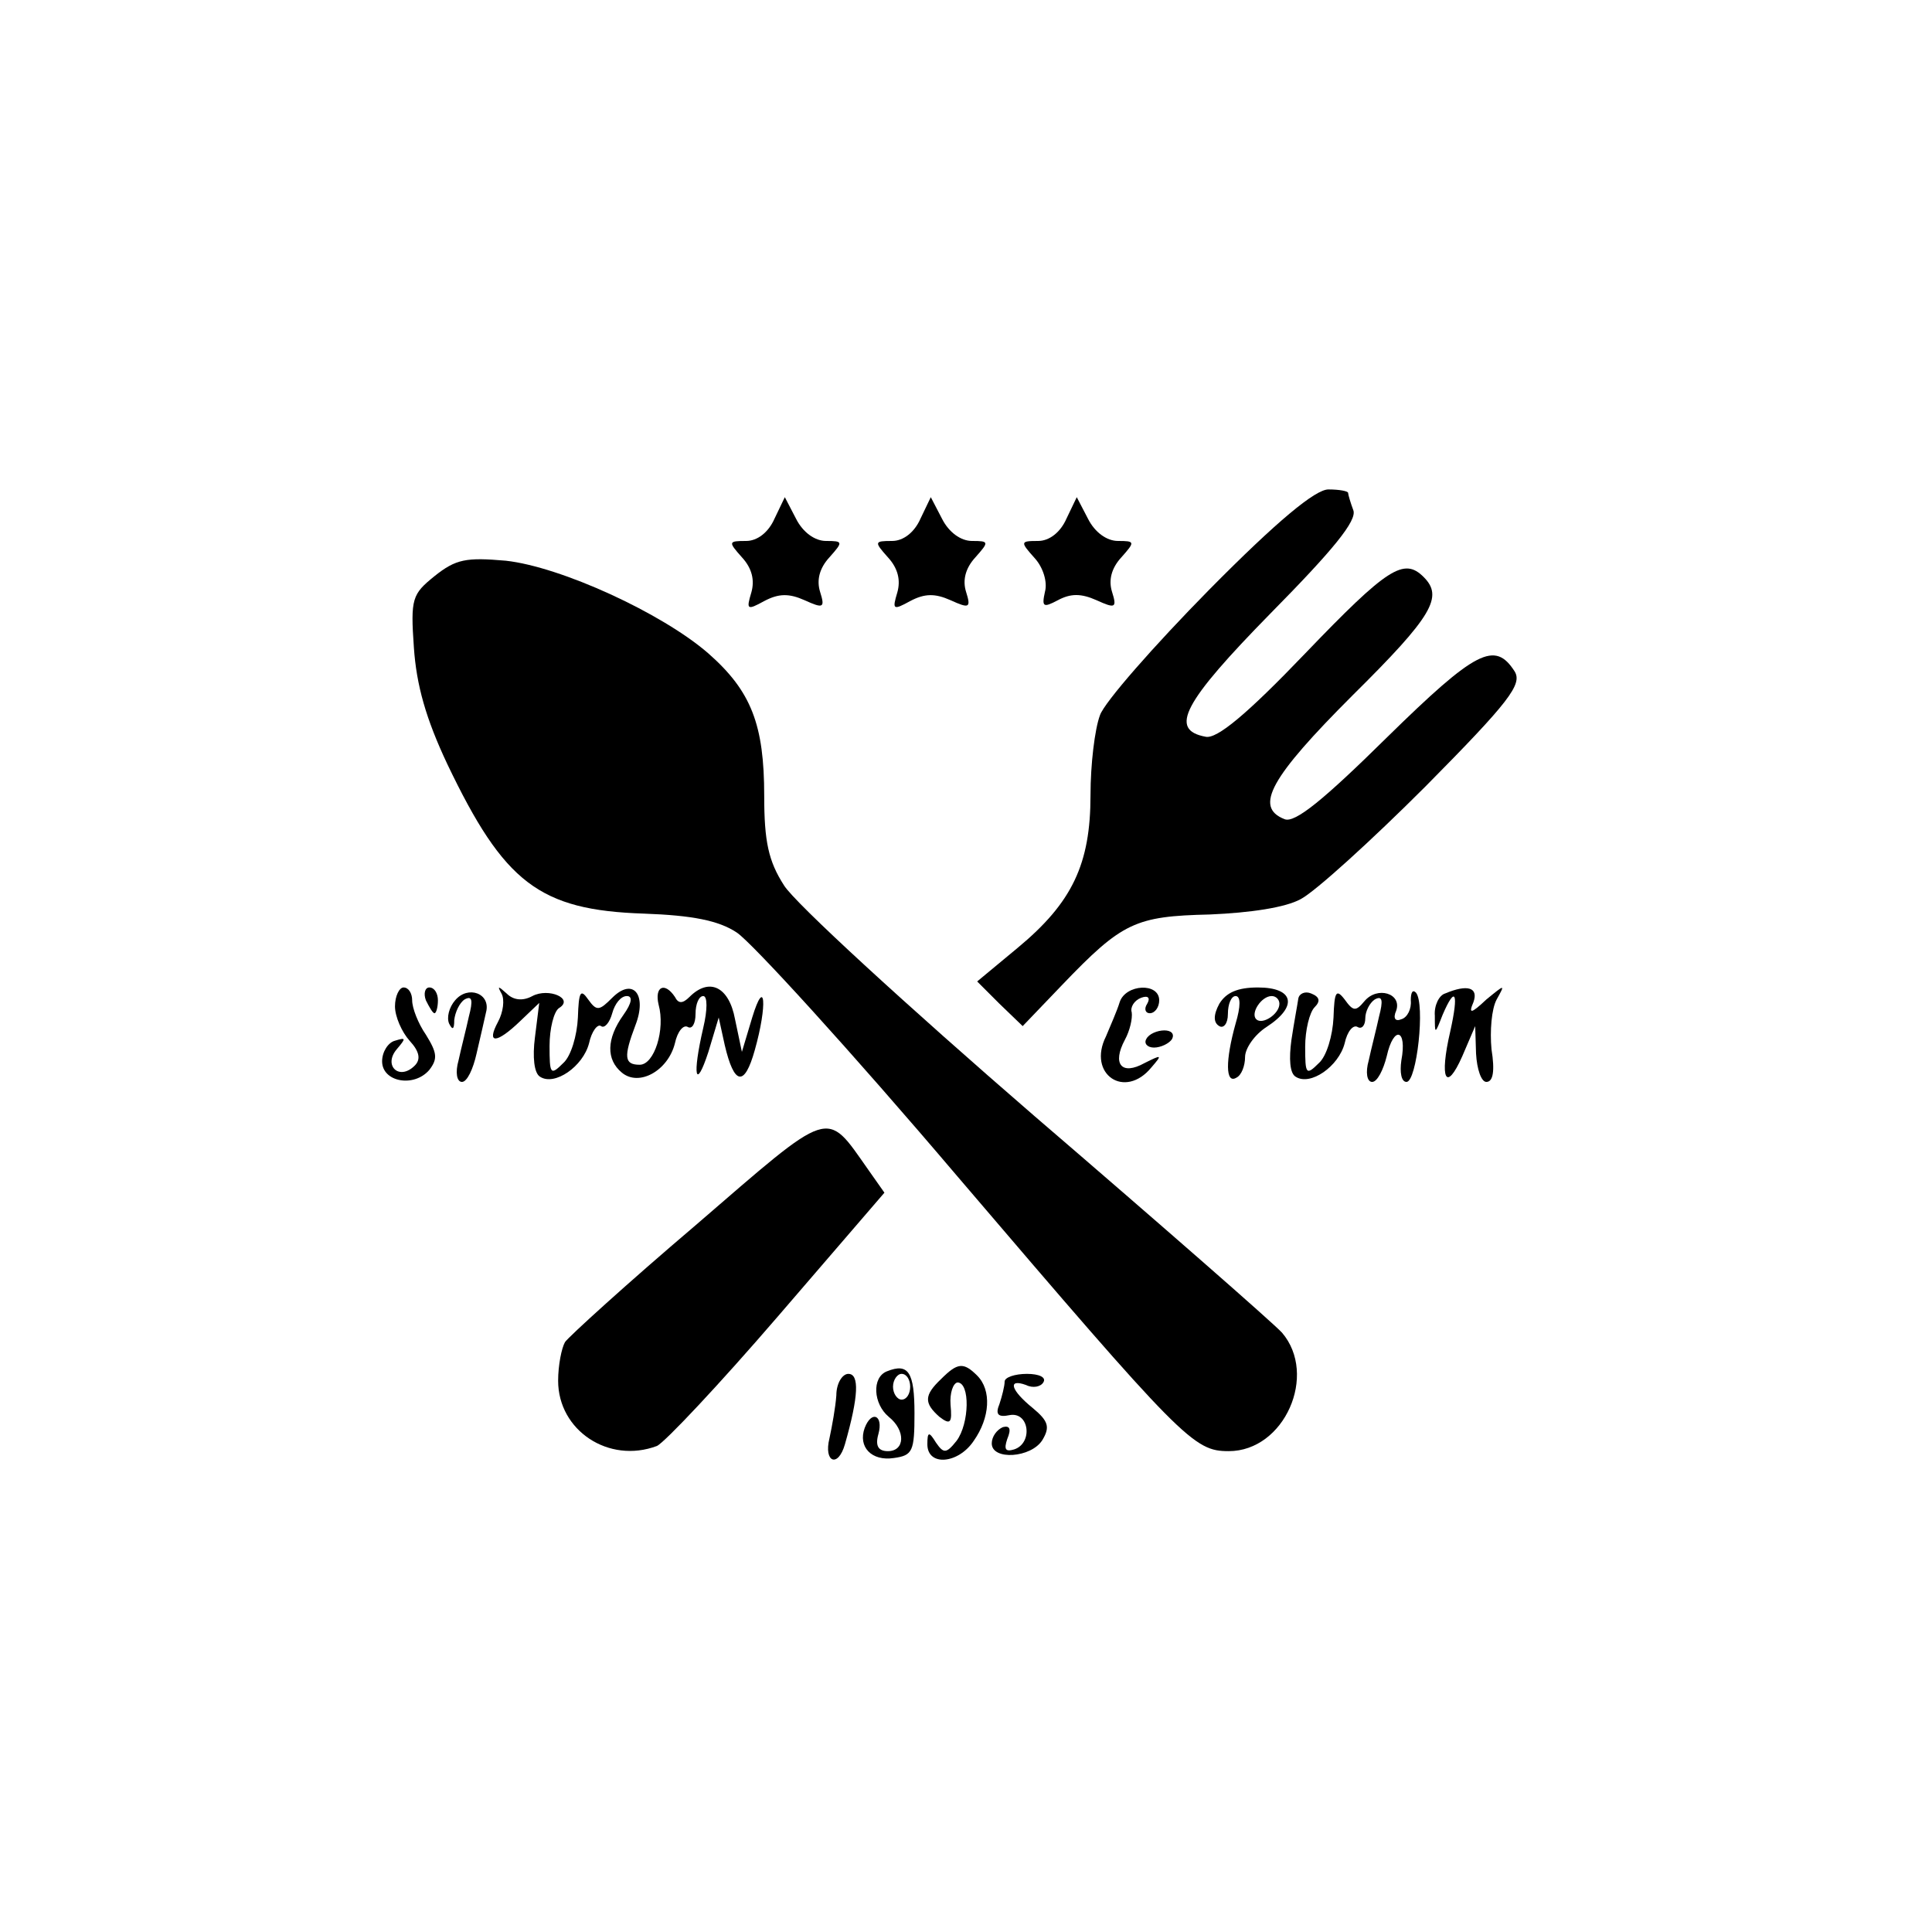 <?xml version="1.0" standalone="no"?>
<!DOCTYPE svg PUBLIC "-//W3C//DTD SVG 20010904//EN"
 "http://www.w3.org/TR/2001/REC-SVG-20010904/DTD/svg10.dtd">
<svg version="1.0" xmlns="http://www.w3.org/2000/svg"
 width="225pt" height="225pt" viewBox="0 0 225 225"
 preserveAspectRatio="xMidYMid meet">

<g transform="translate(0,225) scale(0.1,-0.1)"
fill="#000000" stroke="none">
<path d="M1408 1563 c-64 -65 -122 -131 -127 -146 -6 -16 -11 -57 -11 -93 0
-80 -21 -125 -85 -178 l-47 -39 26 -26 27 -26 46 48 c70 73 85 80 172 82 47 2
88 8 106 18 17 9 82 68 145 131 98 99 113 119 104 134 -23 36 -45 25 -149 -77
-73 -72 -107 -100 -119 -95 -36 14 -16 49 79 144 94 93 106 115 83 138 -23 23
-42 11 -138 -89 -68 -71 -103 -100 -116 -97 -43 8 -26 40 76 144 72 73 101
108 96 120 -3 8 -6 18 -6 20 0 2 -10 4 -23 4 -15 0 -59 -36 -139 -117z"/>
<path d="M902 1646 c-7 -16 -20 -26 -33 -26 -21 0 -21 -1 -5 -19 12 -13 15
-27 11 -41 -6 -20 -5 -21 15 -10 17 9 29 9 47 1 22 -10 24 -9 18 10 -4 13 -1
27 11 40 16 18 16 19 -4 19 -13 0 -27 10 -35 26 l-13 25 -12 -25z"/>
<path d="M1072 1646 c-7 -16 -20 -26 -33 -26 -21 0 -21 -1 -5 -19 12 -13 15
-27 11 -41 -6 -20 -5 -21 15 -10 17 9 29 9 47 1 22 -10 24 -9 18 10 -4 13 -1
27 11 40 16 18 16 19 -4 19 -13 0 -27 10 -35 26 l-13 25 -12 -25z"/>
<path d="M1242 1646 c-7 -16 -20 -26 -33 -26 -21 0 -21 -1 -4 -20 10 -11 15
-28 12 -39 -4 -18 -2 -19 15 -10 15 8 27 8 45 0 22 -10 24 -9 18 10 -4 13 -1
27 11 40 16 18 16 19 -4 19 -13 0 -27 10 -35 26 l-13 25 -12 -25z"/>
<path d="M506 1579 c-26 -21 -28 -26 -24 -83 3 -44 14 -83 39 -136 66 -138
107 -170 229 -174 56 -2 87 -8 108 -22 17 -11 133 -138 257 -284 263 -308 275
-320 316 -320 65 0 104 89 62 138 -10 11 -139 124 -288 252 -148 128 -280 249
-292 269 -18 28 -23 51 -23 104 0 83 -15 122 -65 166 -54 47 -172 101 -236
108 -46 4 -58 2 -83 -18z"/>
<path d="M460 1078 c0 -12 8 -30 17 -40 12 -13 13 -22 6 -29 -18 -18 -37 0
-21 19 11 13 11 14 -2 10 -8 -2 -15 -13 -15 -24 0 -24 37 -31 55 -10 10 13 9
20 -4 41 -9 13 -16 31 -16 40 0 8 -4 15 -10 15 -5 0 -10 -10 -10 -22z"/>
<path d="M496 1085 c4 -8 8 -15 10 -15 2 0 4 7 4 15 0 8 -4 15 -10 15 -5 0 -7
-7 -4 -15z"/>
<path d="M530 1085 c-7 -8 -10 -20 -7 -27 4 -8 6 -7 6 4 1 9 6 20 12 24 9 5
10 -1 5 -20 -3 -14 -9 -37 -12 -51 -4 -14 -2 -25 4 -25 6 0 13 15 17 33 4 17
9 39 11 48 6 22 -21 32 -36 14z"/>
<path d="M584 1093 c4 -7 2 -22 -4 -33 -14 -26 -2 -26 26 1 l22 21 -5 -40 c-3
-23 -1 -42 6 -46 17 -11 50 12 57 39 3 14 10 23 14 20 4 -3 10 4 13 15 3 11
10 20 17 20 7 0 6 -8 -4 -22 -20 -28 -20 -52 -2 -67 20 -17 54 2 62 34 3 14
10 22 15 19 5 -3 9 4 9 15 0 12 4 21 9 21 5 0 5 -16 0 -37 -13 -56 -9 -74 6
-28 l12 40 7 -32 c11 -47 23 -49 35 -6 15 53 12 87 -3 38 l-12 -40 -8 38 c-7
38 -30 49 -53 26 -8 -8 -13 -8 -17 0 -12 18 -24 12 -19 -9 8 -29 -5 -70 -22
-70 -18 0 -19 9 -5 46 14 36 -3 56 -27 32 -15 -15 -18 -16 -28 -2 -9 13 -11 9
-12 -21 -1 -21 -8 -45 -17 -53 -15 -15 -16 -13 -16 20 0 20 5 40 11 44 18 11
-12 24 -31 14 -11 -6 -22 -5 -30 3 -10 9 -11 9 -6 0z"/>
<path d="M1304 1083 c-3 -10 -11 -28 -16 -40 -22 -44 22 -74 53 -36 13 15 12
15 -8 5 -27 -15 -38 -1 -23 27 6 11 9 25 8 32 -2 6 3 14 11 17 8 3 11 0 7 -7
-4 -6 -2 -11 3 -11 6 0 11 7 11 15 0 21 -39 19 -46 -2z"/>
<path d="M1420 1081 c-7 -13 -7 -22 0 -26 5 -3 10 3 10 14 0 12 4 21 9 21 6 0
6 -12 0 -32 -12 -43 -12 -71 1 -63 6 3 10 14 10 24 0 10 11 26 25 35 37 24 32
46 -10 46 -24 0 -37 -6 -45 -19z m70 0 c0 -12 -20 -25 -27 -18 -7 7 6 27 18
27 5 0 9 -4 9 -9z"/>
<path d="M1512 1087 c-1 -7 -5 -28 -8 -48 -3 -22 -2 -39 5 -43 17 -11 50 12
57 39 3 14 10 22 15 19 5 -3 9 2 9 10 0 8 5 18 11 22 9 5 10 -1 5 -20 -3 -14
-9 -37 -12 -51 -4 -14 -2 -25 4 -25 6 0 13 14 17 30 8 36 24 32 17 -5 -2 -14
0 -25 6 -25 12 0 22 91 11 104 -4 4 -6 0 -6 -9 1 -10 -4 -20 -11 -22 -7 -3
-10 1 -6 10 7 20 -22 29 -37 11 -10 -12 -13 -12 -23 2 -10 13 -12 9 -13 -21
-1 -21 -8 -45 -17 -53 -15 -15 -16 -13 -16 19 0 19 5 40 11 46 7 7 6 12 -4 16
-7 3 -14 0 -15 -6z"/>
<path d="M1683 1093 c-7 -2 -13 -14 -12 -26 0 -22 0 -22 9 1 15 35 19 26 9
-19 -13 -56 -5 -72 14 -29 l15 35 1 -32 c1 -18 6 -33 12 -33 8 0 10 13 6 38
-2 21 0 47 6 58 10 18 10 18 -12 0 -18 -17 -21 -17 -15 -3 6 17 -7 21 -33 10z"/>
<path d="M1335 1040 c-3 -5 1 -10 9 -10 8 0 18 5 21 10 3 6 -1 10 -9 10 -8 0
-18 -4 -21 -10z"/>
<path d="M810 823 c-80 -68 -148 -130 -152 -136 -4 -7 -8 -27 -8 -45 0 -58 59
-97 115 -76 9 4 73 72 141 151 l124 144 -19 27 c-50 71 -41 73 -201 -65z"/>
<path d="M1033 653 c-18 -7 -16 -38 2 -53 20 -16 19 -40 -1 -40 -11 0 -15 6
-11 20 6 22 -8 28 -16 7 -8 -22 8 -39 34 -35 22 3 24 8 24 52 0 48 -7 59 -32
49z m27 -18 c0 -8 -4 -15 -10 -15 -5 0 -10 7 -10 15 0 8 5 15 10 15 6 0 10 -7
10 -15z"/>
<path d="M1096 644 c-20 -19 -20 -28 -2 -44 13 -10 15 -7 13 14 -1 14 3 25 8
26 15 0 14 -48 -1 -68 -12 -15 -15 -15 -24 -2 -8 13 -10 13 -10 -2 0 -26 36
-23 54 4 19 27 21 59 4 76 -16 16 -23 15 -42 -4z"/>
<path d="M974 625 c-1 -14 -5 -36 -8 -50 -7 -28 10 -35 18 -7 16 56 17 82 4
82 -7 0 -14 -11 -14 -25z"/>
<path d="M1170 641 c0 -5 -3 -17 -6 -26 -5 -12 -2 -16 12 -13 23 4 27 -33 5
-40 -10 -3 -12 0 -8 12 5 12 3 16 -5 14 -7 -3 -13 -11 -13 -19 0 -20 46 -17
59 4 9 15 7 22 -11 37 -26 21 -30 35 -8 27 8 -4 17 -2 20 3 4 6 -5 10 -19 10
-14 0 -26 -4 -26 -9z"/>
</g>
</svg>
